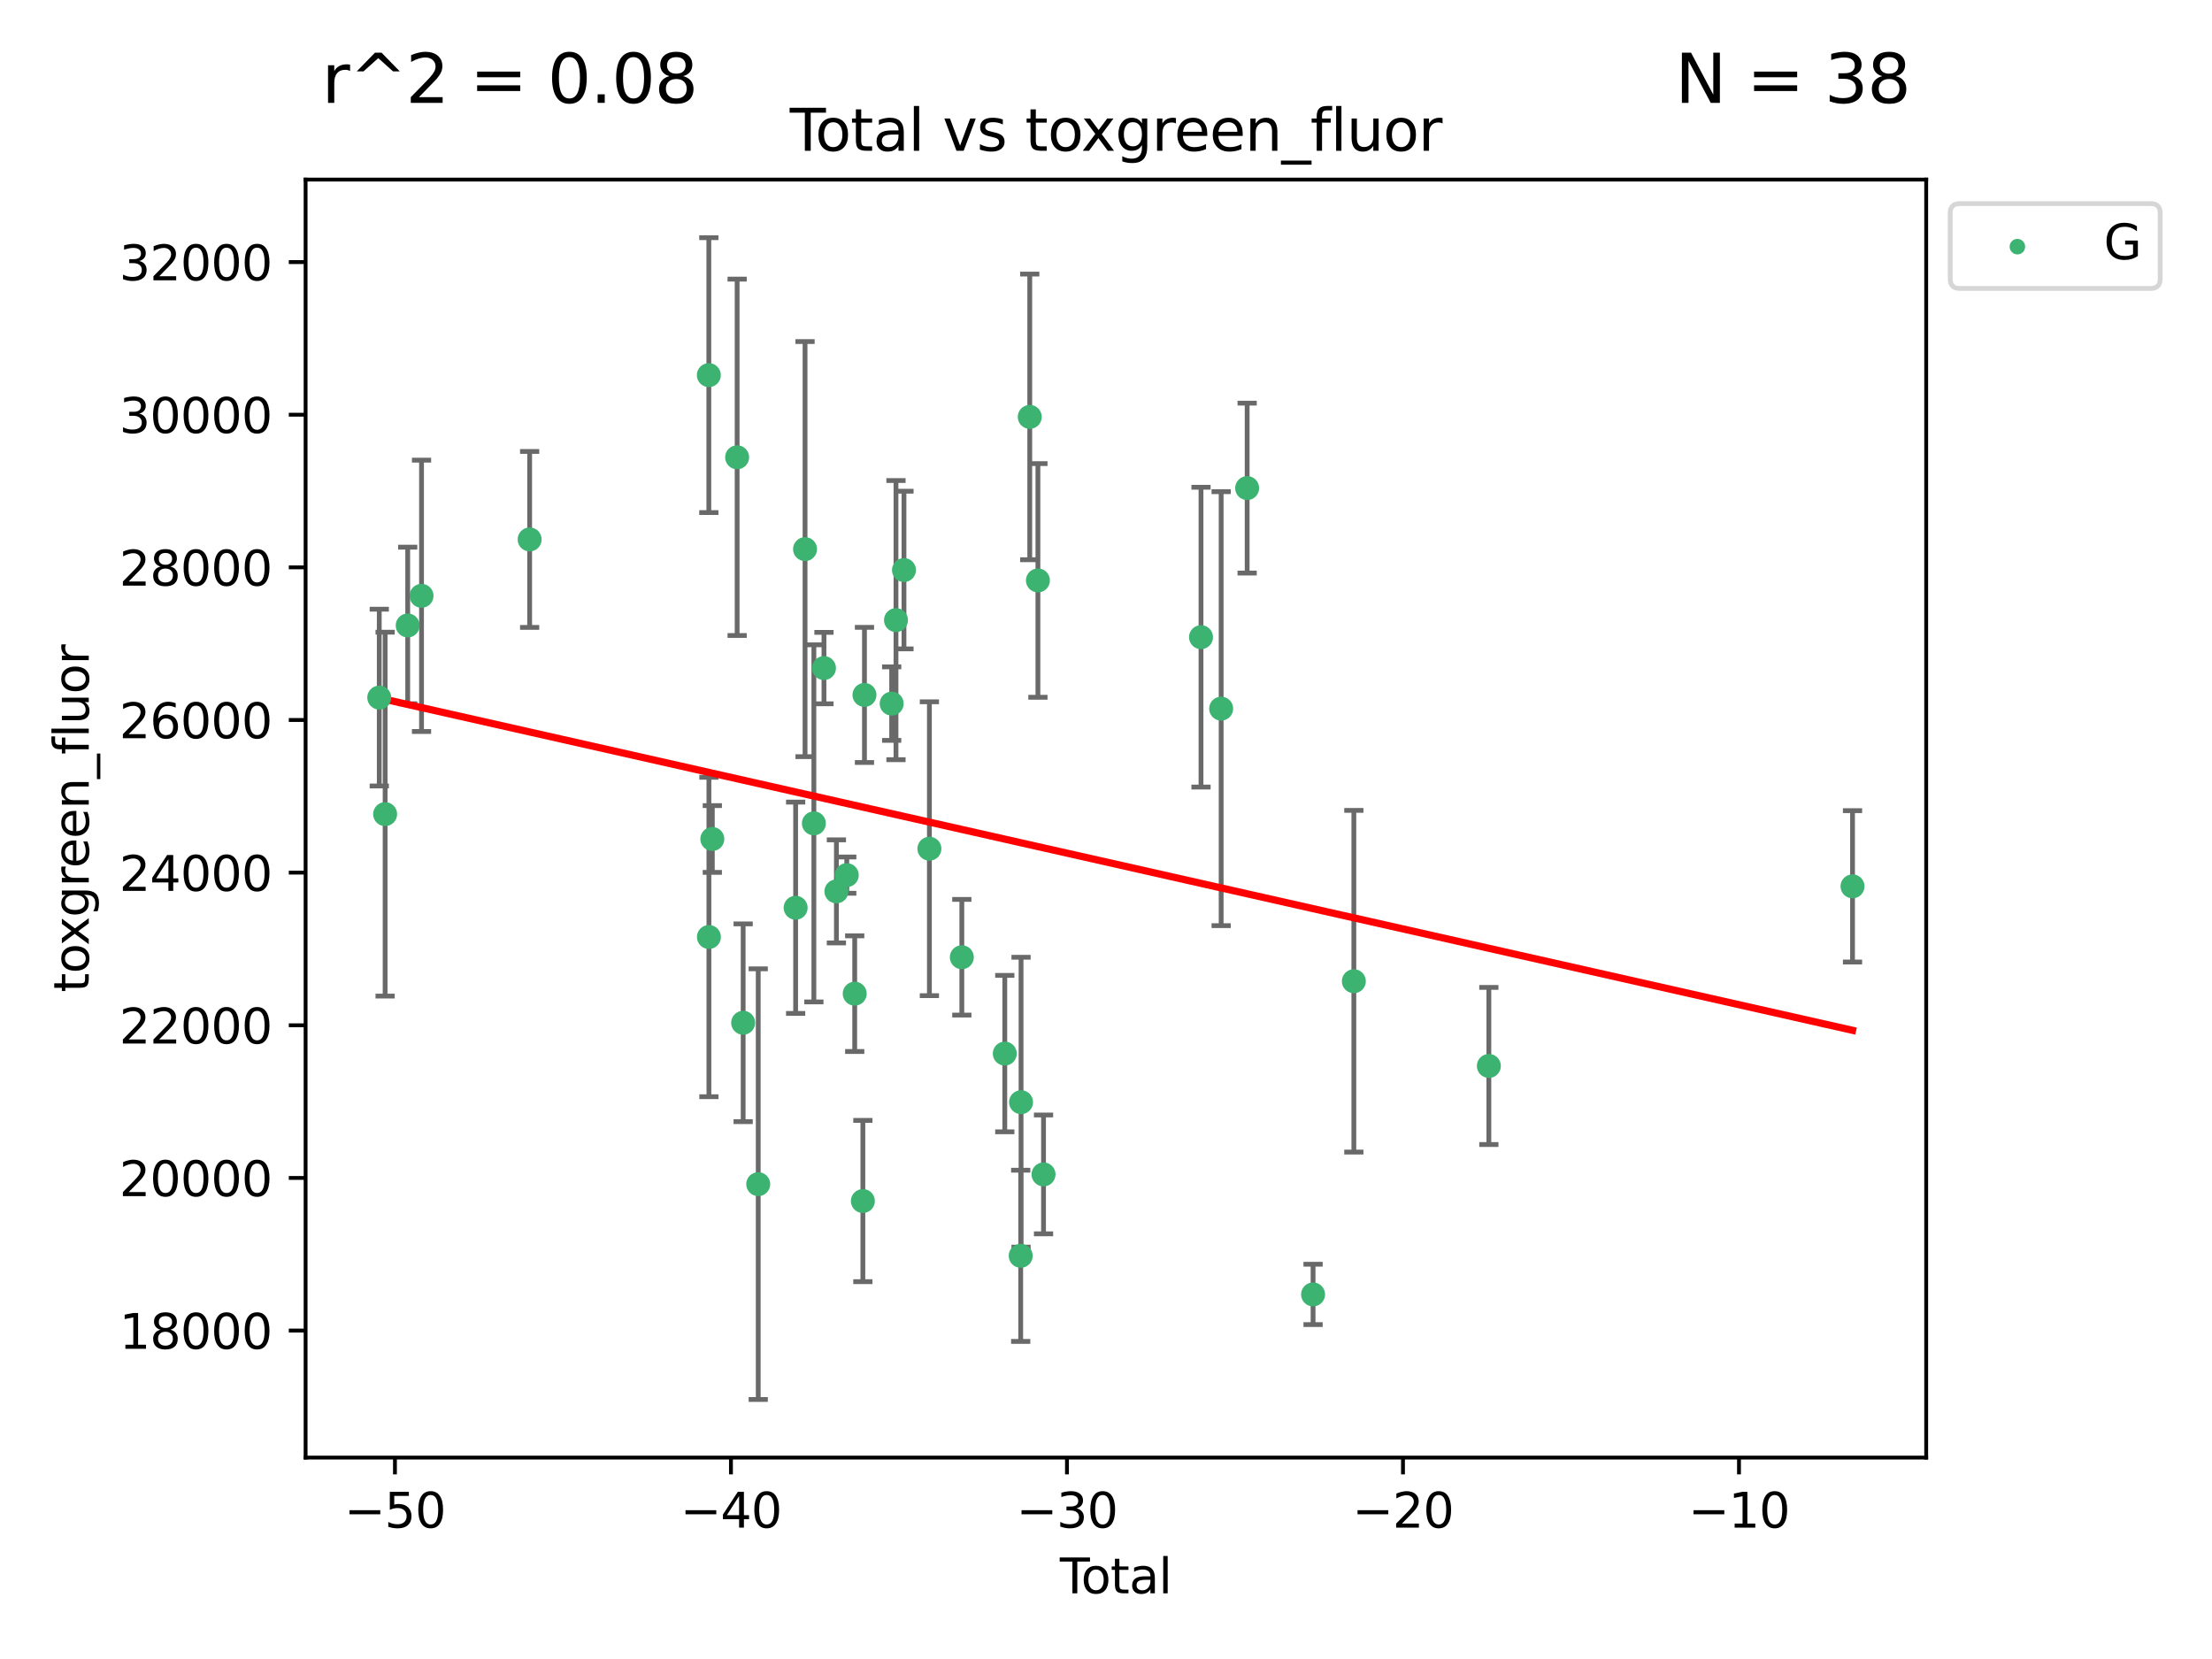 <?xml version="1.0" encoding="utf-8" standalone="no"?>
<!DOCTYPE svg PUBLIC "-//W3C//DTD SVG 1.1//EN"
  "http://www.w3.org/Graphics/SVG/1.1/DTD/svg11.dtd">
<svg xmlns:xlink="http://www.w3.org/1999/xlink" width="460.8pt" height="345.6pt" viewBox="0 0 460.8 345.6" xmlns="http://www.w3.org/2000/svg" version="1.1">
 <defs>
  <style type="text/css">*{stroke-linejoin: round; stroke-linecap: butt}</style>
 </defs>
 <g id="figure_1">
  <g id="patch_1">
   <path d="M 0 345.6 
L 460.8 345.6 
L 460.8 0 
L 0 0 
z
" style="fill: #ffffff"/>
  </g>
  <g id="axes_1">
   <g id="patch_2">
    <path d="M 63.661 303.64 
L 401.26 303.64 
L 401.26 37.411 
L 63.661 37.411 
z
" style="fill: #ffffff"/>
   </g>
   <g id="PathCollection_1">
    <defs>
     <path id="ma08b92ae4e" d="M 0 1.118 
C 0.297 1.118 0.581 1 0.791 0.791 
C 1 0.581 1.118 0.297 1.118 0 
C 1.118 -0.297 1 -0.581 0.791 -0.791 
C 0.581 -1 0.297 -1.118 0 -1.118 
C -0.297 -1.118 -0.581 -1 -0.791 -0.791 
C -1 -0.581 -1.118 -0.297 -1.118 0 
C -1.118 0.297 -1 0.581 -0.791 0.791 
C -0.581 1 -0.297 1.118 0 1.118 
z
" style="stroke: #3cb371"/>
    </defs>
    <g clip-path="url(#pdd11391ce0)">
     <use xlink:href="#ma08b92ae4e" x="79.007" y="145.32" style="fill: #3cb371; stroke: #3cb371"/>
     <use xlink:href="#ma08b92ae4e" x="80.229" y="169.597" style="fill: #3cb371; stroke: #3cb371"/>
     <use xlink:href="#ma08b92ae4e" x="84.933" y="130.296" style="fill: #3cb371; stroke: #3cb371"/>
     <use xlink:href="#ma08b92ae4e" x="87.812" y="124.121" style="fill: #3cb371; stroke: #3cb371"/>
     <use xlink:href="#ma08b92ae4e" x="110.336" y="112.372" style="fill: #3cb371; stroke: #3cb371"/>
     <use xlink:href="#ma08b92ae4e" x="147.663" y="78.146" style="fill: #3cb371; stroke: #3cb371"/>
     <use xlink:href="#ma08b92ae4e" x="147.681" y="195.193" style="fill: #3cb371; stroke: #3cb371"/>
     <use xlink:href="#ma08b92ae4e" x="148.389" y="174.778" style="fill: #3cb371; stroke: #3cb371"/>
     <use xlink:href="#ma08b92ae4e" x="153.558" y="95.264" style="fill: #3cb371; stroke: #3cb371"/>
     <use xlink:href="#ma08b92ae4e" x="154.813" y="213.059" style="fill: #3cb371; stroke: #3cb371"/>
     <use xlink:href="#ma08b92ae4e" x="157.953" y="246.683" style="fill: #3cb371; stroke: #3cb371"/>
     <use xlink:href="#ma08b92ae4e" x="165.747" y="189.102" style="fill: #3cb371; stroke: #3cb371"/>
     <use xlink:href="#ma08b92ae4e" x="167.706" y="114.391" style="fill: #3cb371; stroke: #3cb371"/>
     <use xlink:href="#ma08b92ae4e" x="169.545" y="171.524" style="fill: #3cb371; stroke: #3cb371"/>
     <use xlink:href="#ma08b92ae4e" x="171.647" y="139.172" style="fill: #3cb371; stroke: #3cb371"/>
     <use xlink:href="#ma08b92ae4e" x="174.237" y="185.694" style="fill: #3cb371; stroke: #3cb371"/>
     <use xlink:href="#ma08b92ae4e" x="176.396" y="182.306" style="fill: #3cb371; stroke: #3cb371"/>
     <use xlink:href="#ma08b92ae4e" x="178.052" y="206.998" style="fill: #3cb371; stroke: #3cb371"/>
     <use xlink:href="#ma08b92ae4e" x="179.751" y="250.197" style="fill: #3cb371; stroke: #3cb371"/>
     <use xlink:href="#ma08b92ae4e" x="180.085" y="144.766" style="fill: #3cb371; stroke: #3cb371"/>
     <use xlink:href="#ma08b92ae4e" x="185.753" y="146.577" style="fill: #3cb371; stroke: #3cb371"/>
     <use xlink:href="#ma08b92ae4e" x="186.65" y="129.182" style="fill: #3cb371; stroke: #3cb371"/>
     <use xlink:href="#ma08b92ae4e" x="188.314" y="118.751" style="fill: #3cb371; stroke: #3cb371"/>
     <use xlink:href="#ma08b92ae4e" x="193.611" y="176.805" style="fill: #3cb371; stroke: #3cb371"/>
     <use xlink:href="#ma08b92ae4e" x="200.366" y="199.409" style="fill: #3cb371; stroke: #3cb371"/>
     <use xlink:href="#ma08b92ae4e" x="209.315" y="219.481" style="fill: #3cb371; stroke: #3cb371"/>
     <use xlink:href="#ma08b92ae4e" x="212.632" y="261.609" style="fill: #3cb371; stroke: #3cb371"/>
     <use xlink:href="#ma08b92ae4e" x="212.704" y="229.607" style="fill: #3cb371; stroke: #3cb371"/>
     <use xlink:href="#ma08b92ae4e" x="214.517" y="86.847" style="fill: #3cb371; stroke: #3cb371"/>
     <use xlink:href="#ma08b92ae4e" x="216.218" y="120.915" style="fill: #3cb371; stroke: #3cb371"/>
     <use xlink:href="#ma08b92ae4e" x="217.387" y="244.649" style="fill: #3cb371; stroke: #3cb371"/>
     <use xlink:href="#ma08b92ae4e" x="250.191" y="132.733" style="fill: #3cb371; stroke: #3cb371"/>
     <use xlink:href="#ma08b92ae4e" x="254.388" y="147.623" style="fill: #3cb371; stroke: #3cb371"/>
     <use xlink:href="#ma08b92ae4e" x="259.805" y="101.68" style="fill: #3cb371; stroke: #3cb371"/>
     <use xlink:href="#ma08b92ae4e" x="273.537" y="269.651" style="fill: #3cb371; stroke: #3cb371"/>
     <use xlink:href="#ma08b92ae4e" x="282.031" y="204.406" style="fill: #3cb371; stroke: #3cb371"/>
     <use xlink:href="#ma08b92ae4e" x="310.157" y="222.057" style="fill: #3cb371; stroke: #3cb371"/>
     <use xlink:href="#ma08b92ae4e" x="385.915" y="184.64" style="fill: #3cb371; stroke: #3cb371"/>
    </g>
   </g>
   <g id="matplotlib.axis_1">
    <g id="xtick_1">
     <g id="line2d_1">
      <defs>
       <path id="m13bb903b60" d="M 0 0 
L 0 3.5 
" style="stroke: #000000; stroke-width: 0.8"/>
      </defs>
      <g>
       <use xlink:href="#m13bb903b60" x="82.275" y="303.64" style="stroke: #000000; stroke-width: 0.8"/>
      </g>
     </g>
     <g id="text_1">
      <!-- −50 -->
      <g transform="translate(71.722 318.238)scale(0.1 -0.1)">
       <defs>
        <path id="DejaVuSans-2212" d="M 678 2272 
L 4684 2272 
L 4684 1741 
L 678 1741 
L 678 2272 
z
" transform="scale(0.016)"/>
        <path id="DejaVuSans-35" d="M 691 4666 
L 3169 4666 
L 3169 4134 
L 1269 4134 
L 1269 2991 
Q 1406 3038 1543 3061 
Q 1681 3084 1819 3084 
Q 2600 3084 3056 2656 
Q 3513 2228 3513 1497 
Q 3513 744 3044 326 
Q 2575 -91 1722 -91 
Q 1428 -91 1123 -41 
Q 819 9 494 109 
L 494 744 
Q 775 591 1075 516 
Q 1375 441 1709 441 
Q 2250 441 2565 725 
Q 2881 1009 2881 1497 
Q 2881 1984 2565 2268 
Q 2250 2553 1709 2553 
Q 1456 2553 1204 2497 
Q 953 2441 691 2322 
L 691 4666 
z
" transform="scale(0.016)"/>
        <path id="DejaVuSans-30" d="M 2034 4250 
Q 1547 4250 1301 3770 
Q 1056 3291 1056 2328 
Q 1056 1369 1301 889 
Q 1547 409 2034 409 
Q 2525 409 2770 889 
Q 3016 1369 3016 2328 
Q 3016 3291 2770 3770 
Q 2525 4250 2034 4250 
z
M 2034 4750 
Q 2819 4750 3233 4129 
Q 3647 3509 3647 2328 
Q 3647 1150 3233 529 
Q 2819 -91 2034 -91 
Q 1250 -91 836 529 
Q 422 1150 422 2328 
Q 422 3509 836 4129 
Q 1250 4750 2034 4750 
z
" transform="scale(0.016)"/>
       </defs>
       <use xlink:href="#DejaVuSans-2212"/>
       <use xlink:href="#DejaVuSans-35" x="83.789"/>
       <use xlink:href="#DejaVuSans-30" x="147.412"/>
      </g>
     </g>
    </g>
    <g id="xtick_2">
     <g id="line2d_2">
      <g>
       <use xlink:href="#m13bb903b60" x="152.272" y="303.64" style="stroke: #000000; stroke-width: 0.8"/>
      </g>
     </g>
     <g id="text_2">
      <!-- −40 -->
      <g transform="translate(141.719 318.238)scale(0.1 -0.1)">
       <defs>
        <path id="DejaVuSans-34" d="M 2419 4116 
L 825 1625 
L 2419 1625 
L 2419 4116 
z
M 2253 4666 
L 3047 4666 
L 3047 1625 
L 3713 1625 
L 3713 1100 
L 3047 1100 
L 3047 0 
L 2419 0 
L 2419 1100 
L 313 1100 
L 313 1709 
L 2253 4666 
z
" transform="scale(0.016)"/>
       </defs>
       <use xlink:href="#DejaVuSans-2212"/>
       <use xlink:href="#DejaVuSans-34" x="83.789"/>
       <use xlink:href="#DejaVuSans-30" x="147.412"/>
      </g>
     </g>
    </g>
    <g id="xtick_3">
     <g id="line2d_3">
      <g>
       <use xlink:href="#m13bb903b60" x="222.269" y="303.64" style="stroke: #000000; stroke-width: 0.8"/>
      </g>
     </g>
     <g id="text_3">
      <!-- −30 -->
      <g transform="translate(211.717 318.238)scale(0.1 -0.1)">
       <defs>
        <path id="DejaVuSans-33" d="M 2597 2516 
Q 3050 2419 3304 2112 
Q 3559 1806 3559 1356 
Q 3559 666 3084 287 
Q 2609 -91 1734 -91 
Q 1441 -91 1130 -33 
Q 819 25 488 141 
L 488 750 
Q 750 597 1062 519 
Q 1375 441 1716 441 
Q 2309 441 2620 675 
Q 2931 909 2931 1356 
Q 2931 1769 2642 2001 
Q 2353 2234 1838 2234 
L 1294 2234 
L 1294 2753 
L 1863 2753 
Q 2328 2753 2575 2939 
Q 2822 3125 2822 3475 
Q 2822 3834 2567 4026 
Q 2313 4219 1838 4219 
Q 1578 4219 1281 4162 
Q 984 4106 628 3988 
L 628 4550 
Q 988 4650 1302 4700 
Q 1616 4750 1894 4750 
Q 2613 4750 3031 4423 
Q 3450 4097 3450 3541 
Q 3450 3153 3228 2886 
Q 3006 2619 2597 2516 
z
" transform="scale(0.016)"/>
       </defs>
       <use xlink:href="#DejaVuSans-2212"/>
       <use xlink:href="#DejaVuSans-33" x="83.789"/>
       <use xlink:href="#DejaVuSans-30" x="147.412"/>
      </g>
     </g>
    </g>
    <g id="xtick_4">
     <g id="line2d_4">
      <g>
       <use xlink:href="#m13bb903b60" x="292.266" y="303.64" style="stroke: #000000; stroke-width: 0.8"/>
      </g>
     </g>
     <g id="text_4">
      <!-- −20 -->
      <g transform="translate(281.714 318.238)scale(0.1 -0.1)">
       <defs>
        <path id="DejaVuSans-32" d="M 1228 531 
L 3431 531 
L 3431 0 
L 469 0 
L 469 531 
Q 828 903 1448 1529 
Q 2069 2156 2228 2338 
Q 2531 2678 2651 2914 
Q 2772 3150 2772 3378 
Q 2772 3750 2511 3984 
Q 2250 4219 1831 4219 
Q 1534 4219 1204 4116 
Q 875 4013 500 3803 
L 500 4441 
Q 881 4594 1212 4672 
Q 1544 4750 1819 4750 
Q 2544 4750 2975 4387 
Q 3406 4025 3406 3419 
Q 3406 3131 3298 2873 
Q 3191 2616 2906 2266 
Q 2828 2175 2409 1742 
Q 1991 1309 1228 531 
z
" transform="scale(0.016)"/>
       </defs>
       <use xlink:href="#DejaVuSans-2212"/>
       <use xlink:href="#DejaVuSans-32" x="83.789"/>
       <use xlink:href="#DejaVuSans-30" x="147.412"/>
      </g>
     </g>
    </g>
    <g id="xtick_5">
     <g id="line2d_5">
      <g>
       <use xlink:href="#m13bb903b60" x="362.263" y="303.64" style="stroke: #000000; stroke-width: 0.8"/>
      </g>
     </g>
     <g id="text_5">
      <!-- −10 -->
      <g transform="translate(351.711 318.238)scale(0.1 -0.1)">
       <defs>
        <path id="DejaVuSans-31" d="M 794 531 
L 1825 531 
L 1825 4091 
L 703 3866 
L 703 4441 
L 1819 4666 
L 2450 4666 
L 2450 531 
L 3481 531 
L 3481 0 
L 794 0 
L 794 531 
z
" transform="scale(0.016)"/>
       </defs>
       <use xlink:href="#DejaVuSans-2212"/>
       <use xlink:href="#DejaVuSans-31" x="83.789"/>
       <use xlink:href="#DejaVuSans-30" x="147.412"/>
      </g>
     </g>
    </g>
    <g id="text_6">
     <!-- Total -->
     <g transform="translate(220.784 331.917)scale(0.1 -0.1)">
      <defs>
       <path id="DejaVuSans-54" d="M -19 4666 
L 3928 4666 
L 3928 4134 
L 2272 4134 
L 2272 0 
L 1638 0 
L 1638 4134 
L -19 4134 
L -19 4666 
z
" transform="scale(0.016)"/>
       <path id="DejaVuSans-6f" d="M 1959 3097 
Q 1497 3097 1228 2736 
Q 959 2375 959 1747 
Q 959 1119 1226 758 
Q 1494 397 1959 397 
Q 2419 397 2687 759 
Q 2956 1122 2956 1747 
Q 2956 2369 2687 2733 
Q 2419 3097 1959 3097 
z
M 1959 3584 
Q 2709 3584 3137 3096 
Q 3566 2609 3566 1747 
Q 3566 888 3137 398 
Q 2709 -91 1959 -91 
Q 1206 -91 779 398 
Q 353 888 353 1747 
Q 353 2609 779 3096 
Q 1206 3584 1959 3584 
z
" transform="scale(0.016)"/>
       <path id="DejaVuSans-74" d="M 1172 4494 
L 1172 3500 
L 2356 3500 
L 2356 3053 
L 1172 3053 
L 1172 1153 
Q 1172 725 1289 603 
Q 1406 481 1766 481 
L 2356 481 
L 2356 0 
L 1766 0 
Q 1100 0 847 248 
Q 594 497 594 1153 
L 594 3053 
L 172 3053 
L 172 3500 
L 594 3500 
L 594 4494 
L 1172 4494 
z
" transform="scale(0.016)"/>
       <path id="DejaVuSans-61" d="M 2194 1759 
Q 1497 1759 1228 1600 
Q 959 1441 959 1056 
Q 959 750 1161 570 
Q 1363 391 1709 391 
Q 2188 391 2477 730 
Q 2766 1069 2766 1631 
L 2766 1759 
L 2194 1759 
z
M 3341 1997 
L 3341 0 
L 2766 0 
L 2766 531 
Q 2569 213 2275 61 
Q 1981 -91 1556 -91 
Q 1019 -91 701 211 
Q 384 513 384 1019 
Q 384 1609 779 1909 
Q 1175 2209 1959 2209 
L 2766 2209 
L 2766 2266 
Q 2766 2663 2505 2880 
Q 2244 3097 1772 3097 
Q 1472 3097 1187 3025 
Q 903 2953 641 2809 
L 641 3341 
Q 956 3463 1253 3523 
Q 1550 3584 1831 3584 
Q 2591 3584 2966 3190 
Q 3341 2797 3341 1997 
z
" transform="scale(0.016)"/>
       <path id="DejaVuSans-6c" d="M 603 4863 
L 1178 4863 
L 1178 0 
L 603 0 
L 603 4863 
z
" transform="scale(0.016)"/>
      </defs>
      <use xlink:href="#DejaVuSans-54"/>
      <use xlink:href="#DejaVuSans-6f" x="44.084"/>
      <use xlink:href="#DejaVuSans-74" x="105.266"/>
      <use xlink:href="#DejaVuSans-61" x="144.475"/>
      <use xlink:href="#DejaVuSans-6c" x="205.754"/>
     </g>
    </g>
   </g>
   <g id="matplotlib.axis_2">
    <g id="ytick_1">
     <g id="line2d_6">
      <defs>
       <path id="m859972770a" d="M 0 0 
L -3.5 0 
" style="stroke: #000000; stroke-width: 0.8"/>
      </defs>
      <g>
       <use xlink:href="#m859972770a" x="63.661" y="277.18" style="stroke: #000000; stroke-width: 0.8"/>
      </g>
     </g>
     <g id="text_7">
      <!-- 18000 -->
      <g transform="translate(24.849 280.979)scale(0.1 -0.1)">
       <defs>
        <path id="DejaVuSans-38" d="M 2034 2216 
Q 1584 2216 1326 1975 
Q 1069 1734 1069 1313 
Q 1069 891 1326 650 
Q 1584 409 2034 409 
Q 2484 409 2743 651 
Q 3003 894 3003 1313 
Q 3003 1734 2745 1975 
Q 2488 2216 2034 2216 
z
M 1403 2484 
Q 997 2584 770 2862 
Q 544 3141 544 3541 
Q 544 4100 942 4425 
Q 1341 4750 2034 4750 
Q 2731 4750 3128 4425 
Q 3525 4100 3525 3541 
Q 3525 3141 3298 2862 
Q 3072 2584 2669 2484 
Q 3125 2378 3379 2068 
Q 3634 1759 3634 1313 
Q 3634 634 3220 271 
Q 2806 -91 2034 -91 
Q 1263 -91 848 271 
Q 434 634 434 1313 
Q 434 1759 690 2068 
Q 947 2378 1403 2484 
z
M 1172 3481 
Q 1172 3119 1398 2916 
Q 1625 2713 2034 2713 
Q 2441 2713 2670 2916 
Q 2900 3119 2900 3481 
Q 2900 3844 2670 4047 
Q 2441 4250 2034 4250 
Q 1625 4250 1398 4047 
Q 1172 3844 1172 3481 
z
" transform="scale(0.016)"/>
       </defs>
       <use xlink:href="#DejaVuSans-31"/>
       <use xlink:href="#DejaVuSans-38" x="63.623"/>
       <use xlink:href="#DejaVuSans-30" x="127.246"/>
       <use xlink:href="#DejaVuSans-30" x="190.869"/>
       <use xlink:href="#DejaVuSans-30" x="254.492"/>
      </g>
     </g>
    </g>
    <g id="ytick_2">
     <g id="line2d_7">
      <g>
       <use xlink:href="#m859972770a" x="63.661" y="245.382" style="stroke: #000000; stroke-width: 0.8"/>
      </g>
     </g>
     <g id="text_8">
      <!-- 20000 -->
      <g transform="translate(24.849 249.181)scale(0.1 -0.1)">
       <use xlink:href="#DejaVuSans-32"/>
       <use xlink:href="#DejaVuSans-30" x="63.623"/>
       <use xlink:href="#DejaVuSans-30" x="127.246"/>
       <use xlink:href="#DejaVuSans-30" x="190.869"/>
       <use xlink:href="#DejaVuSans-30" x="254.492"/>
      </g>
     </g>
    </g>
    <g id="ytick_3">
     <g id="line2d_8">
      <g>
       <use xlink:href="#m859972770a" x="63.661" y="213.584" style="stroke: #000000; stroke-width: 0.8"/>
      </g>
     </g>
     <g id="text_9">
      <!-- 22000 -->
      <g transform="translate(24.849 217.383)scale(0.1 -0.1)">
       <use xlink:href="#DejaVuSans-32"/>
       <use xlink:href="#DejaVuSans-32" x="63.623"/>
       <use xlink:href="#DejaVuSans-30" x="127.246"/>
       <use xlink:href="#DejaVuSans-30" x="190.869"/>
       <use xlink:href="#DejaVuSans-30" x="254.492"/>
      </g>
     </g>
    </g>
    <g id="ytick_4">
     <g id="line2d_9">
      <g>
       <use xlink:href="#m859972770a" x="63.661" y="181.786" style="stroke: #000000; stroke-width: 0.8"/>
      </g>
     </g>
     <g id="text_10">
      <!-- 24000 -->
      <g transform="translate(24.849 185.585)scale(0.1 -0.1)">
       <use xlink:href="#DejaVuSans-32"/>
       <use xlink:href="#DejaVuSans-34" x="63.623"/>
       <use xlink:href="#DejaVuSans-30" x="127.246"/>
       <use xlink:href="#DejaVuSans-30" x="190.869"/>
       <use xlink:href="#DejaVuSans-30" x="254.492"/>
      </g>
     </g>
    </g>
    <g id="ytick_5">
     <g id="line2d_10">
      <g>
       <use xlink:href="#m859972770a" x="63.661" y="149.988" style="stroke: #000000; stroke-width: 0.8"/>
      </g>
     </g>
     <g id="text_11">
      <!-- 26000 -->
      <g transform="translate(24.849 153.787)scale(0.1 -0.1)">
       <defs>
        <path id="DejaVuSans-36" d="M 2113 2584 
Q 1688 2584 1439 2293 
Q 1191 2003 1191 1497 
Q 1191 994 1439 701 
Q 1688 409 2113 409 
Q 2538 409 2786 701 
Q 3034 994 3034 1497 
Q 3034 2003 2786 2293 
Q 2538 2584 2113 2584 
z
M 3366 4563 
L 3366 3988 
Q 3128 4100 2886 4159 
Q 2644 4219 2406 4219 
Q 1781 4219 1451 3797 
Q 1122 3375 1075 2522 
Q 1259 2794 1537 2939 
Q 1816 3084 2150 3084 
Q 2853 3084 3261 2657 
Q 3669 2231 3669 1497 
Q 3669 778 3244 343 
Q 2819 -91 2113 -91 
Q 1303 -91 875 529 
Q 447 1150 447 2328 
Q 447 3434 972 4092 
Q 1497 4750 2381 4750 
Q 2619 4750 2861 4703 
Q 3103 4656 3366 4563 
z
" transform="scale(0.016)"/>
       </defs>
       <use xlink:href="#DejaVuSans-32"/>
       <use xlink:href="#DejaVuSans-36" x="63.623"/>
       <use xlink:href="#DejaVuSans-30" x="127.246"/>
       <use xlink:href="#DejaVuSans-30" x="190.869"/>
       <use xlink:href="#DejaVuSans-30" x="254.492"/>
      </g>
     </g>
    </g>
    <g id="ytick_6">
     <g id="line2d_11">
      <g>
       <use xlink:href="#m859972770a" x="63.661" y="118.19" style="stroke: #000000; stroke-width: 0.8"/>
      </g>
     </g>
     <g id="text_12">
      <!-- 28000 -->
      <g transform="translate(24.849 121.99)scale(0.1 -0.1)">
       <use xlink:href="#DejaVuSans-32"/>
       <use xlink:href="#DejaVuSans-38" x="63.623"/>
       <use xlink:href="#DejaVuSans-30" x="127.246"/>
       <use xlink:href="#DejaVuSans-30" x="190.869"/>
       <use xlink:href="#DejaVuSans-30" x="254.492"/>
      </g>
     </g>
    </g>
    <g id="ytick_7">
     <g id="line2d_12">
      <g>
       <use xlink:href="#m859972770a" x="63.661" y="86.392" style="stroke: #000000; stroke-width: 0.8"/>
      </g>
     </g>
     <g id="text_13">
      <!-- 30000 -->
      <g transform="translate(24.849 90.192)scale(0.1 -0.1)">
       <use xlink:href="#DejaVuSans-33"/>
       <use xlink:href="#DejaVuSans-30" x="63.623"/>
       <use xlink:href="#DejaVuSans-30" x="127.246"/>
       <use xlink:href="#DejaVuSans-30" x="190.869"/>
       <use xlink:href="#DejaVuSans-30" x="254.492"/>
      </g>
     </g>
    </g>
    <g id="ytick_8">
     <g id="line2d_13">
      <g>
       <use xlink:href="#m859972770a" x="63.661" y="54.595" style="stroke: #000000; stroke-width: 0.8"/>
      </g>
     </g>
     <g id="text_14">
      <!-- 32000 -->
      <g transform="translate(24.849 58.394)scale(0.1 -0.1)">
       <use xlink:href="#DejaVuSans-33"/>
       <use xlink:href="#DejaVuSans-32" x="63.623"/>
       <use xlink:href="#DejaVuSans-30" x="127.246"/>
       <use xlink:href="#DejaVuSans-30" x="190.869"/>
       <use xlink:href="#DejaVuSans-30" x="254.492"/>
      </g>
     </g>
    </g>
    <g id="text_15">
     <!-- toxgreen_fluor -->
     <g transform="translate(18.491 206.72)rotate(-90)scale(0.1 -0.1)">
      <defs>
       <path id="DejaVuSans-78" d="M 3513 3500 
L 2247 1797 
L 3578 0 
L 2900 0 
L 1881 1375 
L 863 0 
L 184 0 
L 1544 1831 
L 300 3500 
L 978 3500 
L 1906 2253 
L 2834 3500 
L 3513 3500 
z
" transform="scale(0.016)"/>
       <path id="DejaVuSans-67" d="M 2906 1791 
Q 2906 2416 2648 2759 
Q 2391 3103 1925 3103 
Q 1463 3103 1205 2759 
Q 947 2416 947 1791 
Q 947 1169 1205 825 
Q 1463 481 1925 481 
Q 2391 481 2648 825 
Q 2906 1169 2906 1791 
z
M 3481 434 
Q 3481 -459 3084 -895 
Q 2688 -1331 1869 -1331 
Q 1566 -1331 1297 -1286 
Q 1028 -1241 775 -1147 
L 775 -588 
Q 1028 -725 1275 -790 
Q 1522 -856 1778 -856 
Q 2344 -856 2625 -561 
Q 2906 -266 2906 331 
L 2906 616 
Q 2728 306 2450 153 
Q 2172 0 1784 0 
Q 1141 0 747 490 
Q 353 981 353 1791 
Q 353 2603 747 3093 
Q 1141 3584 1784 3584 
Q 2172 3584 2450 3431 
Q 2728 3278 2906 2969 
L 2906 3500 
L 3481 3500 
L 3481 434 
z
" transform="scale(0.016)"/>
       <path id="DejaVuSans-72" d="M 2631 2963 
Q 2534 3019 2420 3045 
Q 2306 3072 2169 3072 
Q 1681 3072 1420 2755 
Q 1159 2438 1159 1844 
L 1159 0 
L 581 0 
L 581 3500 
L 1159 3500 
L 1159 2956 
Q 1341 3275 1631 3429 
Q 1922 3584 2338 3584 
Q 2397 3584 2469 3576 
Q 2541 3569 2628 3553 
L 2631 2963 
z
" transform="scale(0.016)"/>
       <path id="DejaVuSans-65" d="M 3597 1894 
L 3597 1613 
L 953 1613 
Q 991 1019 1311 708 
Q 1631 397 2203 397 
Q 2534 397 2845 478 
Q 3156 559 3463 722 
L 3463 178 
Q 3153 47 2828 -22 
Q 2503 -91 2169 -91 
Q 1331 -91 842 396 
Q 353 884 353 1716 
Q 353 2575 817 3079 
Q 1281 3584 2069 3584 
Q 2775 3584 3186 3129 
Q 3597 2675 3597 1894 
z
M 3022 2063 
Q 3016 2534 2758 2815 
Q 2500 3097 2075 3097 
Q 1594 3097 1305 2825 
Q 1016 2553 972 2059 
L 3022 2063 
z
" transform="scale(0.016)"/>
       <path id="DejaVuSans-6e" d="M 3513 2113 
L 3513 0 
L 2938 0 
L 2938 2094 
Q 2938 2591 2744 2837 
Q 2550 3084 2163 3084 
Q 1697 3084 1428 2787 
Q 1159 2491 1159 1978 
L 1159 0 
L 581 0 
L 581 3500 
L 1159 3500 
L 1159 2956 
Q 1366 3272 1645 3428 
Q 1925 3584 2291 3584 
Q 2894 3584 3203 3211 
Q 3513 2838 3513 2113 
z
" transform="scale(0.016)"/>
       <path id="DejaVuSans-5f" d="M 3263 -1063 
L 3263 -1509 
L -63 -1509 
L -63 -1063 
L 3263 -1063 
z
" transform="scale(0.016)"/>
       <path id="DejaVuSans-66" d="M 2375 4863 
L 2375 4384 
L 1825 4384 
Q 1516 4384 1395 4259 
Q 1275 4134 1275 3809 
L 1275 3500 
L 2222 3500 
L 2222 3053 
L 1275 3053 
L 1275 0 
L 697 0 
L 697 3053 
L 147 3053 
L 147 3500 
L 697 3500 
L 697 3744 
Q 697 4328 969 4595 
Q 1241 4863 1831 4863 
L 2375 4863 
z
" transform="scale(0.016)"/>
       <path id="DejaVuSans-75" d="M 544 1381 
L 544 3500 
L 1119 3500 
L 1119 1403 
Q 1119 906 1312 657 
Q 1506 409 1894 409 
Q 2359 409 2629 706 
Q 2900 1003 2900 1516 
L 2900 3500 
L 3475 3500 
L 3475 0 
L 2900 0 
L 2900 538 
Q 2691 219 2414 64 
Q 2138 -91 1772 -91 
Q 1169 -91 856 284 
Q 544 659 544 1381 
z
M 1991 3584 
L 1991 3584 
z
" transform="scale(0.016)"/>
      </defs>
      <use xlink:href="#DejaVuSans-74"/>
      <use xlink:href="#DejaVuSans-6f" x="39.209"/>
      <use xlink:href="#DejaVuSans-78" x="97.266"/>
      <use xlink:href="#DejaVuSans-67" x="156.445"/>
      <use xlink:href="#DejaVuSans-72" x="219.922"/>
      <use xlink:href="#DejaVuSans-65" x="258.785"/>
      <use xlink:href="#DejaVuSans-65" x="320.309"/>
      <use xlink:href="#DejaVuSans-6e" x="381.832"/>
      <use xlink:href="#DejaVuSans-5f" x="445.211"/>
      <use xlink:href="#DejaVuSans-66" x="495.211"/>
      <use xlink:href="#DejaVuSans-6c" x="530.416"/>
      <use xlink:href="#DejaVuSans-75" x="558.199"/>
      <use xlink:href="#DejaVuSans-6f" x="621.578"/>
      <use xlink:href="#DejaVuSans-72" x="682.76"/>
     </g>
    </g>
   </g>
   <g id="LineCollection_1">
    <path d="M 79.007 163.732 
L 79.007 126.908 
" clip-path="url(#pdd11391ce0)" style="fill: none; stroke: #696969"/>
    <path d="M 80.229 207.501 
L 80.229 131.693 
" clip-path="url(#pdd11391ce0)" style="fill: none; stroke: #696969"/>
    <path d="M 84.933 146.61 
L 84.933 113.982 
" clip-path="url(#pdd11391ce0)" style="fill: none; stroke: #696969"/>
    <path d="M 87.812 152.384 
L 87.812 95.857 
" clip-path="url(#pdd11391ce0)" style="fill: none; stroke: #696969"/>
    <path d="M 110.336 130.698 
L 110.336 94.046 
" clip-path="url(#pdd11391ce0)" style="fill: none; stroke: #696969"/>
    <path d="M 147.663 106.78 
L 147.663 49.513 
" clip-path="url(#pdd11391ce0)" style="fill: none; stroke: #696969"/>
    <path d="M 147.681 228.467 
L 147.681 161.919 
" clip-path="url(#pdd11391ce0)" style="fill: none; stroke: #696969"/>
    <path d="M 148.389 181.735 
L 148.389 167.82 
" clip-path="url(#pdd11391ce0)" style="fill: none; stroke: #696969"/>
    <path d="M 153.558 132.382 
L 153.558 58.147 
" clip-path="url(#pdd11391ce0)" style="fill: none; stroke: #696969"/>
    <path d="M 154.813 233.659 
L 154.813 192.459 
" clip-path="url(#pdd11391ce0)" style="fill: none; stroke: #696969"/>
    <path d="M 157.953 291.539 
L 157.953 201.827 
" clip-path="url(#pdd11391ce0)" style="fill: none; stroke: #696969"/>
    <path d="M 165.747 211.113 
L 165.747 167.092 
" clip-path="url(#pdd11391ce0)" style="fill: none; stroke: #696969"/>
    <path d="M 167.706 157.627 
L 167.706 71.155 
" clip-path="url(#pdd11391ce0)" style="fill: none; stroke: #696969"/>
    <path d="M 169.545 208.719 
L 169.545 134.329 
" clip-path="url(#pdd11391ce0)" style="fill: none; stroke: #696969"/>
    <path d="M 171.647 146.611 
L 171.647 131.733 
" clip-path="url(#pdd11391ce0)" style="fill: none; stroke: #696969"/>
    <path d="M 174.237 196.431 
L 174.237 174.958 
" clip-path="url(#pdd11391ce0)" style="fill: none; stroke: #696969"/>
    <path d="M 176.396 186.085 
L 176.396 178.527 
" clip-path="url(#pdd11391ce0)" style="fill: none; stroke: #696969"/>
    <path d="M 178.052 219.045 
L 178.052 194.951 
" clip-path="url(#pdd11391ce0)" style="fill: none; stroke: #696969"/>
    <path d="M 179.751 266.994 
L 179.751 233.4 
" clip-path="url(#pdd11391ce0)" style="fill: none; stroke: #696969"/>
    <path d="M 180.085 158.84 
L 180.085 130.692 
" clip-path="url(#pdd11391ce0)" style="fill: none; stroke: #696969"/>
    <path d="M 185.753 154.235 
L 185.753 138.919 
" clip-path="url(#pdd11391ce0)" style="fill: none; stroke: #696969"/>
    <path d="M 186.65 158.257 
L 186.65 100.108 
" clip-path="url(#pdd11391ce0)" style="fill: none; stroke: #696969"/>
    <path d="M 188.314 135.172 
L 188.314 102.331 
" clip-path="url(#pdd11391ce0)" style="fill: none; stroke: #696969"/>
    <path d="M 193.611 207.414 
L 193.611 146.196 
" clip-path="url(#pdd11391ce0)" style="fill: none; stroke: #696969"/>
    <path d="M 200.366 211.458 
L 200.366 187.361 
" clip-path="url(#pdd11391ce0)" style="fill: none; stroke: #696969"/>
    <path d="M 209.315 235.774 
L 209.315 203.187 
" clip-path="url(#pdd11391ce0)" style="fill: none; stroke: #696969"/>
    <path d="M 212.632 279.442 
L 212.632 243.775 
" clip-path="url(#pdd11391ce0)" style="fill: none; stroke: #696969"/>
    <path d="M 212.704 259.799 
L 212.704 199.415 
" clip-path="url(#pdd11391ce0)" style="fill: none; stroke: #696969"/>
    <path d="M 214.517 116.602 
L 214.517 57.093 
" clip-path="url(#pdd11391ce0)" style="fill: none; stroke: #696969"/>
    <path d="M 216.218 145.255 
L 216.218 96.574 
" clip-path="url(#pdd11391ce0)" style="fill: none; stroke: #696969"/>
    <path d="M 217.387 257.028 
L 217.387 232.27 
" clip-path="url(#pdd11391ce0)" style="fill: none; stroke: #696969"/>
    <path d="M 250.191 163.96 
L 250.191 101.507 
" clip-path="url(#pdd11391ce0)" style="fill: none; stroke: #696969"/>
    <path d="M 254.388 192.827 
L 254.388 102.42 
" clip-path="url(#pdd11391ce0)" style="fill: none; stroke: #696969"/>
    <path d="M 259.805 119.378 
L 259.805 83.982 
" clip-path="url(#pdd11391ce0)" style="fill: none; stroke: #696969"/>
    <path d="M 273.537 275.936 
L 273.537 263.366 
" clip-path="url(#pdd11391ce0)" style="fill: none; stroke: #696969"/>
    <path d="M 282.031 239.996 
L 282.031 168.817 
" clip-path="url(#pdd11391ce0)" style="fill: none; stroke: #696969"/>
    <path d="M 310.157 238.422 
L 310.157 205.692 
" clip-path="url(#pdd11391ce0)" style="fill: none; stroke: #696969"/>
    <path d="M 385.915 200.407 
L 385.915 168.874 
" clip-path="url(#pdd11391ce0)" style="fill: none; stroke: #696969"/>
   </g>
   <g id="line2d_14">
    <defs>
     <path id="m460260ba17" d="M 2 0 
L -2 -0 
" style="stroke: #696969"/>
    </defs>
    <g clip-path="url(#pdd11391ce0)">
     <use xlink:href="#m460260ba17" x="79.007" y="163.732" style="fill: #696969; stroke: #696969"/>
     <use xlink:href="#m460260ba17" x="80.229" y="207.501" style="fill: #696969; stroke: #696969"/>
     <use xlink:href="#m460260ba17" x="84.933" y="146.61" style="fill: #696969; stroke: #696969"/>
     <use xlink:href="#m460260ba17" x="87.812" y="152.384" style="fill: #696969; stroke: #696969"/>
     <use xlink:href="#m460260ba17" x="110.336" y="130.698" style="fill: #696969; stroke: #696969"/>
     <use xlink:href="#m460260ba17" x="147.663" y="106.78" style="fill: #696969; stroke: #696969"/>
     <use xlink:href="#m460260ba17" x="147.681" y="228.467" style="fill: #696969; stroke: #696969"/>
     <use xlink:href="#m460260ba17" x="148.389" y="181.735" style="fill: #696969; stroke: #696969"/>
     <use xlink:href="#m460260ba17" x="153.558" y="132.382" style="fill: #696969; stroke: #696969"/>
     <use xlink:href="#m460260ba17" x="154.813" y="233.659" style="fill: #696969; stroke: #696969"/>
     <use xlink:href="#m460260ba17" x="157.953" y="291.539" style="fill: #696969; stroke: #696969"/>
     <use xlink:href="#m460260ba17" x="165.747" y="211.113" style="fill: #696969; stroke: #696969"/>
     <use xlink:href="#m460260ba17" x="167.706" y="157.627" style="fill: #696969; stroke: #696969"/>
     <use xlink:href="#m460260ba17" x="169.545" y="208.719" style="fill: #696969; stroke: #696969"/>
     <use xlink:href="#m460260ba17" x="171.647" y="146.611" style="fill: #696969; stroke: #696969"/>
     <use xlink:href="#m460260ba17" x="174.237" y="196.431" style="fill: #696969; stroke: #696969"/>
     <use xlink:href="#m460260ba17" x="176.396" y="186.085" style="fill: #696969; stroke: #696969"/>
     <use xlink:href="#m460260ba17" x="178.052" y="219.045" style="fill: #696969; stroke: #696969"/>
     <use xlink:href="#m460260ba17" x="179.751" y="266.994" style="fill: #696969; stroke: #696969"/>
     <use xlink:href="#m460260ba17" x="180.085" y="158.84" style="fill: #696969; stroke: #696969"/>
     <use xlink:href="#m460260ba17" x="185.753" y="154.235" style="fill: #696969; stroke: #696969"/>
     <use xlink:href="#m460260ba17" x="186.65" y="158.257" style="fill: #696969; stroke: #696969"/>
     <use xlink:href="#m460260ba17" x="188.314" y="135.172" style="fill: #696969; stroke: #696969"/>
     <use xlink:href="#m460260ba17" x="193.611" y="207.414" style="fill: #696969; stroke: #696969"/>
     <use xlink:href="#m460260ba17" x="200.366" y="211.458" style="fill: #696969; stroke: #696969"/>
     <use xlink:href="#m460260ba17" x="209.315" y="235.774" style="fill: #696969; stroke: #696969"/>
     <use xlink:href="#m460260ba17" x="212.632" y="279.442" style="fill: #696969; stroke: #696969"/>
     <use xlink:href="#m460260ba17" x="212.704" y="259.799" style="fill: #696969; stroke: #696969"/>
     <use xlink:href="#m460260ba17" x="214.517" y="116.602" style="fill: #696969; stroke: #696969"/>
     <use xlink:href="#m460260ba17" x="216.218" y="145.255" style="fill: #696969; stroke: #696969"/>
     <use xlink:href="#m460260ba17" x="217.387" y="257.028" style="fill: #696969; stroke: #696969"/>
     <use xlink:href="#m460260ba17" x="250.191" y="163.96" style="fill: #696969; stroke: #696969"/>
     <use xlink:href="#m460260ba17" x="254.388" y="192.827" style="fill: #696969; stroke: #696969"/>
     <use xlink:href="#m460260ba17" x="259.805" y="119.378" style="fill: #696969; stroke: #696969"/>
     <use xlink:href="#m460260ba17" x="273.537" y="275.936" style="fill: #696969; stroke: #696969"/>
     <use xlink:href="#m460260ba17" x="282.031" y="239.996" style="fill: #696969; stroke: #696969"/>
     <use xlink:href="#m460260ba17" x="310.157" y="238.422" style="fill: #696969; stroke: #696969"/>
     <use xlink:href="#m460260ba17" x="385.915" y="200.407" style="fill: #696969; stroke: #696969"/>
    </g>
   </g>
   <g id="line2d_15">
    <g clip-path="url(#pdd11391ce0)">
     <use xlink:href="#m460260ba17" x="79.007" y="126.908" style="fill: #696969; stroke: #696969"/>
     <use xlink:href="#m460260ba17" x="80.229" y="131.693" style="fill: #696969; stroke: #696969"/>
     <use xlink:href="#m460260ba17" x="84.933" y="113.982" style="fill: #696969; stroke: #696969"/>
     <use xlink:href="#m460260ba17" x="87.812" y="95.857" style="fill: #696969; stroke: #696969"/>
     <use xlink:href="#m460260ba17" x="110.336" y="94.046" style="fill: #696969; stroke: #696969"/>
     <use xlink:href="#m460260ba17" x="147.663" y="49.513" style="fill: #696969; stroke: #696969"/>
     <use xlink:href="#m460260ba17" x="147.681" y="161.919" style="fill: #696969; stroke: #696969"/>
     <use xlink:href="#m460260ba17" x="148.389" y="167.82" style="fill: #696969; stroke: #696969"/>
     <use xlink:href="#m460260ba17" x="153.558" y="58.147" style="fill: #696969; stroke: #696969"/>
     <use xlink:href="#m460260ba17" x="154.813" y="192.459" style="fill: #696969; stroke: #696969"/>
     <use xlink:href="#m460260ba17" x="157.953" y="201.827" style="fill: #696969; stroke: #696969"/>
     <use xlink:href="#m460260ba17" x="165.747" y="167.092" style="fill: #696969; stroke: #696969"/>
     <use xlink:href="#m460260ba17" x="167.706" y="71.155" style="fill: #696969; stroke: #696969"/>
     <use xlink:href="#m460260ba17" x="169.545" y="134.329" style="fill: #696969; stroke: #696969"/>
     <use xlink:href="#m460260ba17" x="171.647" y="131.733" style="fill: #696969; stroke: #696969"/>
     <use xlink:href="#m460260ba17" x="174.237" y="174.958" style="fill: #696969; stroke: #696969"/>
     <use xlink:href="#m460260ba17" x="176.396" y="178.527" style="fill: #696969; stroke: #696969"/>
     <use xlink:href="#m460260ba17" x="178.052" y="194.951" style="fill: #696969; stroke: #696969"/>
     <use xlink:href="#m460260ba17" x="179.751" y="233.4" style="fill: #696969; stroke: #696969"/>
     <use xlink:href="#m460260ba17" x="180.085" y="130.692" style="fill: #696969; stroke: #696969"/>
     <use xlink:href="#m460260ba17" x="185.753" y="138.919" style="fill: #696969; stroke: #696969"/>
     <use xlink:href="#m460260ba17" x="186.65" y="100.108" style="fill: #696969; stroke: #696969"/>
     <use xlink:href="#m460260ba17" x="188.314" y="102.331" style="fill: #696969; stroke: #696969"/>
     <use xlink:href="#m460260ba17" x="193.611" y="146.196" style="fill: #696969; stroke: #696969"/>
     <use xlink:href="#m460260ba17" x="200.366" y="187.361" style="fill: #696969; stroke: #696969"/>
     <use xlink:href="#m460260ba17" x="209.315" y="203.187" style="fill: #696969; stroke: #696969"/>
     <use xlink:href="#m460260ba17" x="212.632" y="243.775" style="fill: #696969; stroke: #696969"/>
     <use xlink:href="#m460260ba17" x="212.704" y="199.415" style="fill: #696969; stroke: #696969"/>
     <use xlink:href="#m460260ba17" x="214.517" y="57.093" style="fill: #696969; stroke: #696969"/>
     <use xlink:href="#m460260ba17" x="216.218" y="96.574" style="fill: #696969; stroke: #696969"/>
     <use xlink:href="#m460260ba17" x="217.387" y="232.27" style="fill: #696969; stroke: #696969"/>
     <use xlink:href="#m460260ba17" x="250.191" y="101.507" style="fill: #696969; stroke: #696969"/>
     <use xlink:href="#m460260ba17" x="254.388" y="102.42" style="fill: #696969; stroke: #696969"/>
     <use xlink:href="#m460260ba17" x="259.805" y="83.982" style="fill: #696969; stroke: #696969"/>
     <use xlink:href="#m460260ba17" x="273.537" y="263.366" style="fill: #696969; stroke: #696969"/>
     <use xlink:href="#m460260ba17" x="282.031" y="168.817" style="fill: #696969; stroke: #696969"/>
     <use xlink:href="#m460260ba17" x="310.157" y="205.692" style="fill: #696969; stroke: #696969"/>
     <use xlink:href="#m460260ba17" x="385.915" y="168.874" style="fill: #696969; stroke: #696969"/>
    </g>
   </g>
   <g id="line2d_16">
    <path d="M 79.007 145.418 
L 80.229 145.694 
L 84.933 146.755 
L 87.812 147.404 
L 110.336 152.484 
L 147.663 160.902 
L 147.681 160.906 
L 148.389 161.066 
L 153.558 162.231 
L 154.813 162.514 
L 157.953 163.223 
L 165.747 164.98 
L 167.706 165.422 
L 169.545 165.837 
L 171.647 166.311 
L 174.237 166.895 
L 176.396 167.382 
L 178.052 167.755 
L 179.751 168.138 
L 180.085 168.214 
L 185.753 169.492 
L 186.65 169.694 
L 188.314 170.07 
L 193.611 171.264 
L 200.366 172.788 
L 209.315 174.806 
L 212.632 175.554 
L 212.704 175.57 
L 214.517 175.979 
L 216.218 176.363 
L 217.387 176.626 
L 250.191 184.025 
L 254.388 184.971 
L 259.805 186.193 
L 273.537 189.29 
L 282.031 191.205 
L 310.157 197.548 
L 385.915 214.634 
" clip-path="url(#pdd11391ce0)" style="fill: none; stroke: #ff0000; stroke-width: 1.5; stroke-linecap: square"/>
   </g>
   <g id="line2d_17">
    <defs>
     <path id="m4bbdcd563f" d="M 0 2 
C 0.53 2 1.039 1.789 1.414 1.414 
C 1.789 1.039 2 0.53 2 0 
C 2 -0.53 1.789 -1.039 1.414 -1.414 
C 1.039 -1.789 0.53 -2 0 -2 
C -0.53 -2 -1.039 -1.789 -1.414 -1.414 
C -1.789 -1.039 -2 -0.53 -2 0 
C -2 0.53 -1.789 1.039 -1.414 1.414 
C -1.039 1.789 -0.53 2 0 2 
z
" style="stroke: #3cb371"/>
    </defs>
    <g clip-path="url(#pdd11391ce0)">
     <use xlink:href="#m4bbdcd563f" x="79.007" y="145.32" style="fill: #3cb371; stroke: #3cb371"/>
     <use xlink:href="#m4bbdcd563f" x="80.229" y="169.597" style="fill: #3cb371; stroke: #3cb371"/>
     <use xlink:href="#m4bbdcd563f" x="84.933" y="130.296" style="fill: #3cb371; stroke: #3cb371"/>
     <use xlink:href="#m4bbdcd563f" x="87.812" y="124.121" style="fill: #3cb371; stroke: #3cb371"/>
     <use xlink:href="#m4bbdcd563f" x="110.336" y="112.372" style="fill: #3cb371; stroke: #3cb371"/>
     <use xlink:href="#m4bbdcd563f" x="147.663" y="78.146" style="fill: #3cb371; stroke: #3cb371"/>
     <use xlink:href="#m4bbdcd563f" x="147.681" y="195.193" style="fill: #3cb371; stroke: #3cb371"/>
     <use xlink:href="#m4bbdcd563f" x="148.389" y="174.778" style="fill: #3cb371; stroke: #3cb371"/>
     <use xlink:href="#m4bbdcd563f" x="153.558" y="95.264" style="fill: #3cb371; stroke: #3cb371"/>
     <use xlink:href="#m4bbdcd563f" x="154.813" y="213.059" style="fill: #3cb371; stroke: #3cb371"/>
     <use xlink:href="#m4bbdcd563f" x="157.953" y="246.683" style="fill: #3cb371; stroke: #3cb371"/>
     <use xlink:href="#m4bbdcd563f" x="165.747" y="189.102" style="fill: #3cb371; stroke: #3cb371"/>
     <use xlink:href="#m4bbdcd563f" x="167.706" y="114.391" style="fill: #3cb371; stroke: #3cb371"/>
     <use xlink:href="#m4bbdcd563f" x="169.545" y="171.524" style="fill: #3cb371; stroke: #3cb371"/>
     <use xlink:href="#m4bbdcd563f" x="171.647" y="139.172" style="fill: #3cb371; stroke: #3cb371"/>
     <use xlink:href="#m4bbdcd563f" x="174.237" y="185.694" style="fill: #3cb371; stroke: #3cb371"/>
     <use xlink:href="#m4bbdcd563f" x="176.396" y="182.306" style="fill: #3cb371; stroke: #3cb371"/>
     <use xlink:href="#m4bbdcd563f" x="178.052" y="206.998" style="fill: #3cb371; stroke: #3cb371"/>
     <use xlink:href="#m4bbdcd563f" x="179.751" y="250.197" style="fill: #3cb371; stroke: #3cb371"/>
     <use xlink:href="#m4bbdcd563f" x="180.085" y="144.766" style="fill: #3cb371; stroke: #3cb371"/>
     <use xlink:href="#m4bbdcd563f" x="185.753" y="146.577" style="fill: #3cb371; stroke: #3cb371"/>
     <use xlink:href="#m4bbdcd563f" x="186.65" y="129.182" style="fill: #3cb371; stroke: #3cb371"/>
     <use xlink:href="#m4bbdcd563f" x="188.314" y="118.751" style="fill: #3cb371; stroke: #3cb371"/>
     <use xlink:href="#m4bbdcd563f" x="193.611" y="176.805" style="fill: #3cb371; stroke: #3cb371"/>
     <use xlink:href="#m4bbdcd563f" x="200.366" y="199.409" style="fill: #3cb371; stroke: #3cb371"/>
     <use xlink:href="#m4bbdcd563f" x="209.315" y="219.481" style="fill: #3cb371; stroke: #3cb371"/>
     <use xlink:href="#m4bbdcd563f" x="212.632" y="261.609" style="fill: #3cb371; stroke: #3cb371"/>
     <use xlink:href="#m4bbdcd563f" x="212.704" y="229.607" style="fill: #3cb371; stroke: #3cb371"/>
     <use xlink:href="#m4bbdcd563f" x="214.517" y="86.847" style="fill: #3cb371; stroke: #3cb371"/>
     <use xlink:href="#m4bbdcd563f" x="216.218" y="120.915" style="fill: #3cb371; stroke: #3cb371"/>
     <use xlink:href="#m4bbdcd563f" x="217.387" y="244.649" style="fill: #3cb371; stroke: #3cb371"/>
     <use xlink:href="#m4bbdcd563f" x="250.191" y="132.733" style="fill: #3cb371; stroke: #3cb371"/>
     <use xlink:href="#m4bbdcd563f" x="254.388" y="147.623" style="fill: #3cb371; stroke: #3cb371"/>
     <use xlink:href="#m4bbdcd563f" x="259.805" y="101.68" style="fill: #3cb371; stroke: #3cb371"/>
     <use xlink:href="#m4bbdcd563f" x="273.537" y="269.651" style="fill: #3cb371; stroke: #3cb371"/>
     <use xlink:href="#m4bbdcd563f" x="282.031" y="204.406" style="fill: #3cb371; stroke: #3cb371"/>
     <use xlink:href="#m4bbdcd563f" x="310.157" y="222.057" style="fill: #3cb371; stroke: #3cb371"/>
     <use xlink:href="#m4bbdcd563f" x="385.915" y="184.64" style="fill: #3cb371; stroke: #3cb371"/>
    </g>
   </g>
   <g id="patch_3">
    <path d="M 63.661 303.64 
L 63.661 37.411 
" style="fill: none; stroke: #000000; stroke-width: 0.8; stroke-linejoin: miter; stroke-linecap: square"/>
   </g>
   <g id="patch_4">
    <path d="M 401.26 303.64 
L 401.26 37.411 
" style="fill: none; stroke: #000000; stroke-width: 0.8; stroke-linejoin: miter; stroke-linecap: square"/>
   </g>
   <g id="patch_5">
    <path d="M 63.661 303.64 
L 401.26 303.64 
" style="fill: none; stroke: #000000; stroke-width: 0.8; stroke-linejoin: miter; stroke-linecap: square"/>
   </g>
   <g id="patch_6">
    <path d="M 63.661 37.411 
L 401.26 37.411 
" style="fill: none; stroke: #000000; stroke-width: 0.8; stroke-linejoin: miter; stroke-linecap: square"/>
   </g>
   <g id="text_16">
    <!-- N = 38 -->
    <g transform="translate(348.965 21.426)scale(0.14 -0.14)">
     <defs>
      <path id="DejaVuSans-4e" d="M 628 4666 
L 1478 4666 
L 3547 763 
L 3547 4666 
L 4159 4666 
L 4159 0 
L 3309 0 
L 1241 3903 
L 1241 0 
L 628 0 
L 628 4666 
z
" transform="scale(0.016)"/>
      <path id="DejaVuSans-20" transform="scale(0.016)"/>
      <path id="DejaVuSans-3d" d="M 678 2906 
L 4684 2906 
L 4684 2381 
L 678 2381 
L 678 2906 
z
M 678 1631 
L 4684 1631 
L 4684 1100 
L 678 1100 
L 678 1631 
z
" transform="scale(0.016)"/>
     </defs>
     <use xlink:href="#DejaVuSans-4e"/>
     <use xlink:href="#DejaVuSans-20" x="74.805"/>
     <use xlink:href="#DejaVuSans-3d" x="106.592"/>
     <use xlink:href="#DejaVuSans-20" x="190.381"/>
     <use xlink:href="#DejaVuSans-33" x="222.168"/>
     <use xlink:href="#DejaVuSans-38" x="285.791"/>
    </g>
   </g>
   <g id="text_17">
    <!-- r^2 = 0.08 -->
    <g transform="translate(67.037 21.426)scale(0.14 -0.14)">
     <defs>
      <path id="DejaVuSans-5e" d="M 2988 4666 
L 4684 2925 
L 4056 2925 
L 2681 4159 
L 1306 2925 
L 678 2925 
L 2375 4666 
L 2988 4666 
z
" transform="scale(0.016)"/>
      <path id="DejaVuSans-2e" d="M 684 794 
L 1344 794 
L 1344 0 
L 684 0 
L 684 794 
z
" transform="scale(0.016)"/>
     </defs>
     <use xlink:href="#DejaVuSans-72"/>
     <use xlink:href="#DejaVuSans-5e" x="41.113"/>
     <use xlink:href="#DejaVuSans-32" x="124.902"/>
     <use xlink:href="#DejaVuSans-20" x="188.525"/>
     <use xlink:href="#DejaVuSans-3d" x="220.312"/>
     <use xlink:href="#DejaVuSans-20" x="304.102"/>
     <use xlink:href="#DejaVuSans-30" x="335.889"/>
     <use xlink:href="#DejaVuSans-2e" x="399.512"/>
     <use xlink:href="#DejaVuSans-30" x="431.299"/>
     <use xlink:href="#DejaVuSans-38" x="494.922"/>
    </g>
   </g>
   <g id="text_18">
    <!-- Total vs toxgreen_fluor -->
    <g transform="translate(164.525 31.411)scale(0.12 -0.12)">
     <defs>
      <path id="DejaVuSans-76" d="M 191 3500 
L 800 3500 
L 1894 563 
L 2988 3500 
L 3597 3500 
L 2284 0 
L 1503 0 
L 191 3500 
z
" transform="scale(0.016)"/>
      <path id="DejaVuSans-73" d="M 2834 3397 
L 2834 2853 
Q 2591 2978 2328 3040 
Q 2066 3103 1784 3103 
Q 1356 3103 1142 2972 
Q 928 2841 928 2578 
Q 928 2378 1081 2264 
Q 1234 2150 1697 2047 
L 1894 2003 
Q 2506 1872 2764 1633 
Q 3022 1394 3022 966 
Q 3022 478 2636 193 
Q 2250 -91 1575 -91 
Q 1294 -91 989 -36 
Q 684 19 347 128 
L 347 722 
Q 666 556 975 473 
Q 1284 391 1588 391 
Q 1994 391 2212 530 
Q 2431 669 2431 922 
Q 2431 1156 2273 1281 
Q 2116 1406 1581 1522 
L 1381 1569 
Q 847 1681 609 1914 
Q 372 2147 372 2553 
Q 372 3047 722 3315 
Q 1072 3584 1716 3584 
Q 2034 3584 2315 3537 
Q 2597 3491 2834 3397 
z
" transform="scale(0.016)"/>
     </defs>
     <use xlink:href="#DejaVuSans-54"/>
     <use xlink:href="#DejaVuSans-6f" x="44.084"/>
     <use xlink:href="#DejaVuSans-74" x="105.266"/>
     <use xlink:href="#DejaVuSans-61" x="144.475"/>
     <use xlink:href="#DejaVuSans-6c" x="205.754"/>
     <use xlink:href="#DejaVuSans-20" x="233.537"/>
     <use xlink:href="#DejaVuSans-76" x="265.324"/>
     <use xlink:href="#DejaVuSans-73" x="324.504"/>
     <use xlink:href="#DejaVuSans-20" x="376.604"/>
     <use xlink:href="#DejaVuSans-74" x="408.391"/>
     <use xlink:href="#DejaVuSans-6f" x="447.6"/>
     <use xlink:href="#DejaVuSans-78" x="505.656"/>
     <use xlink:href="#DejaVuSans-67" x="564.836"/>
     <use xlink:href="#DejaVuSans-72" x="628.312"/>
     <use xlink:href="#DejaVuSans-65" x="667.176"/>
     <use xlink:href="#DejaVuSans-65" x="728.699"/>
     <use xlink:href="#DejaVuSans-6e" x="790.223"/>
     <use xlink:href="#DejaVuSans-5f" x="853.602"/>
     <use xlink:href="#DejaVuSans-66" x="903.602"/>
     <use xlink:href="#DejaVuSans-6c" x="938.807"/>
     <use xlink:href="#DejaVuSans-75" x="966.59"/>
     <use xlink:href="#DejaVuSans-6f" x="1029.969"/>
     <use xlink:href="#DejaVuSans-72" x="1091.15"/>
    </g>
   </g>
   <g id="legend_1">
    <g id="patch_7">
     <path d="M 408.26 60.089 
L 448.008 60.089 
Q 450.008 60.089 450.008 58.089 
L 450.008 44.411 
Q 450.008 42.411 448.008 42.411 
L 408.26 42.411 
Q 406.26 42.411 406.26 44.411 
L 406.26 58.089 
Q 406.26 60.089 408.26 60.089 
z
" style="fill: #ffffff; opacity: 0.8; stroke: #cccccc; stroke-linejoin: miter"/>
    </g>
    <g id="PathCollection_2">
     <g>
      <use xlink:href="#ma08b92ae4e" x="420.26" y="51.385" style="fill: #3cb371; stroke: #3cb371"/>
     </g>
    </g>
    <g id="text_19">
     <!-- G -->
     <g transform="translate(438.26 54.01)scale(0.1 -0.1)">
      <defs>
       <path id="DejaVuSans-47" d="M 3809 666 
L 3809 1919 
L 2778 1919 
L 2778 2438 
L 4434 2438 
L 4434 434 
Q 4069 175 3628 42 
Q 3188 -91 2688 -91 
Q 1594 -91 976 548 
Q 359 1188 359 2328 
Q 359 3472 976 4111 
Q 1594 4750 2688 4750 
Q 3144 4750 3555 4637 
Q 3966 4525 4313 4306 
L 4313 3634 
Q 3963 3931 3569 4081 
Q 3175 4231 2741 4231 
Q 1884 4231 1454 3753 
Q 1025 3275 1025 2328 
Q 1025 1384 1454 906 
Q 1884 428 2741 428 
Q 3075 428 3337 486 
Q 3600 544 3809 666 
z
" transform="scale(0.016)"/>
      </defs>
      <use xlink:href="#DejaVuSans-47"/>
     </g>
    </g>
   </g>
  </g>
 </g>
 <defs>
  <clipPath id="pdd11391ce0">
   <rect x="63.661" y="37.411" width="337.599" height="266.229"/>
  </clipPath>
 </defs>
</svg>
